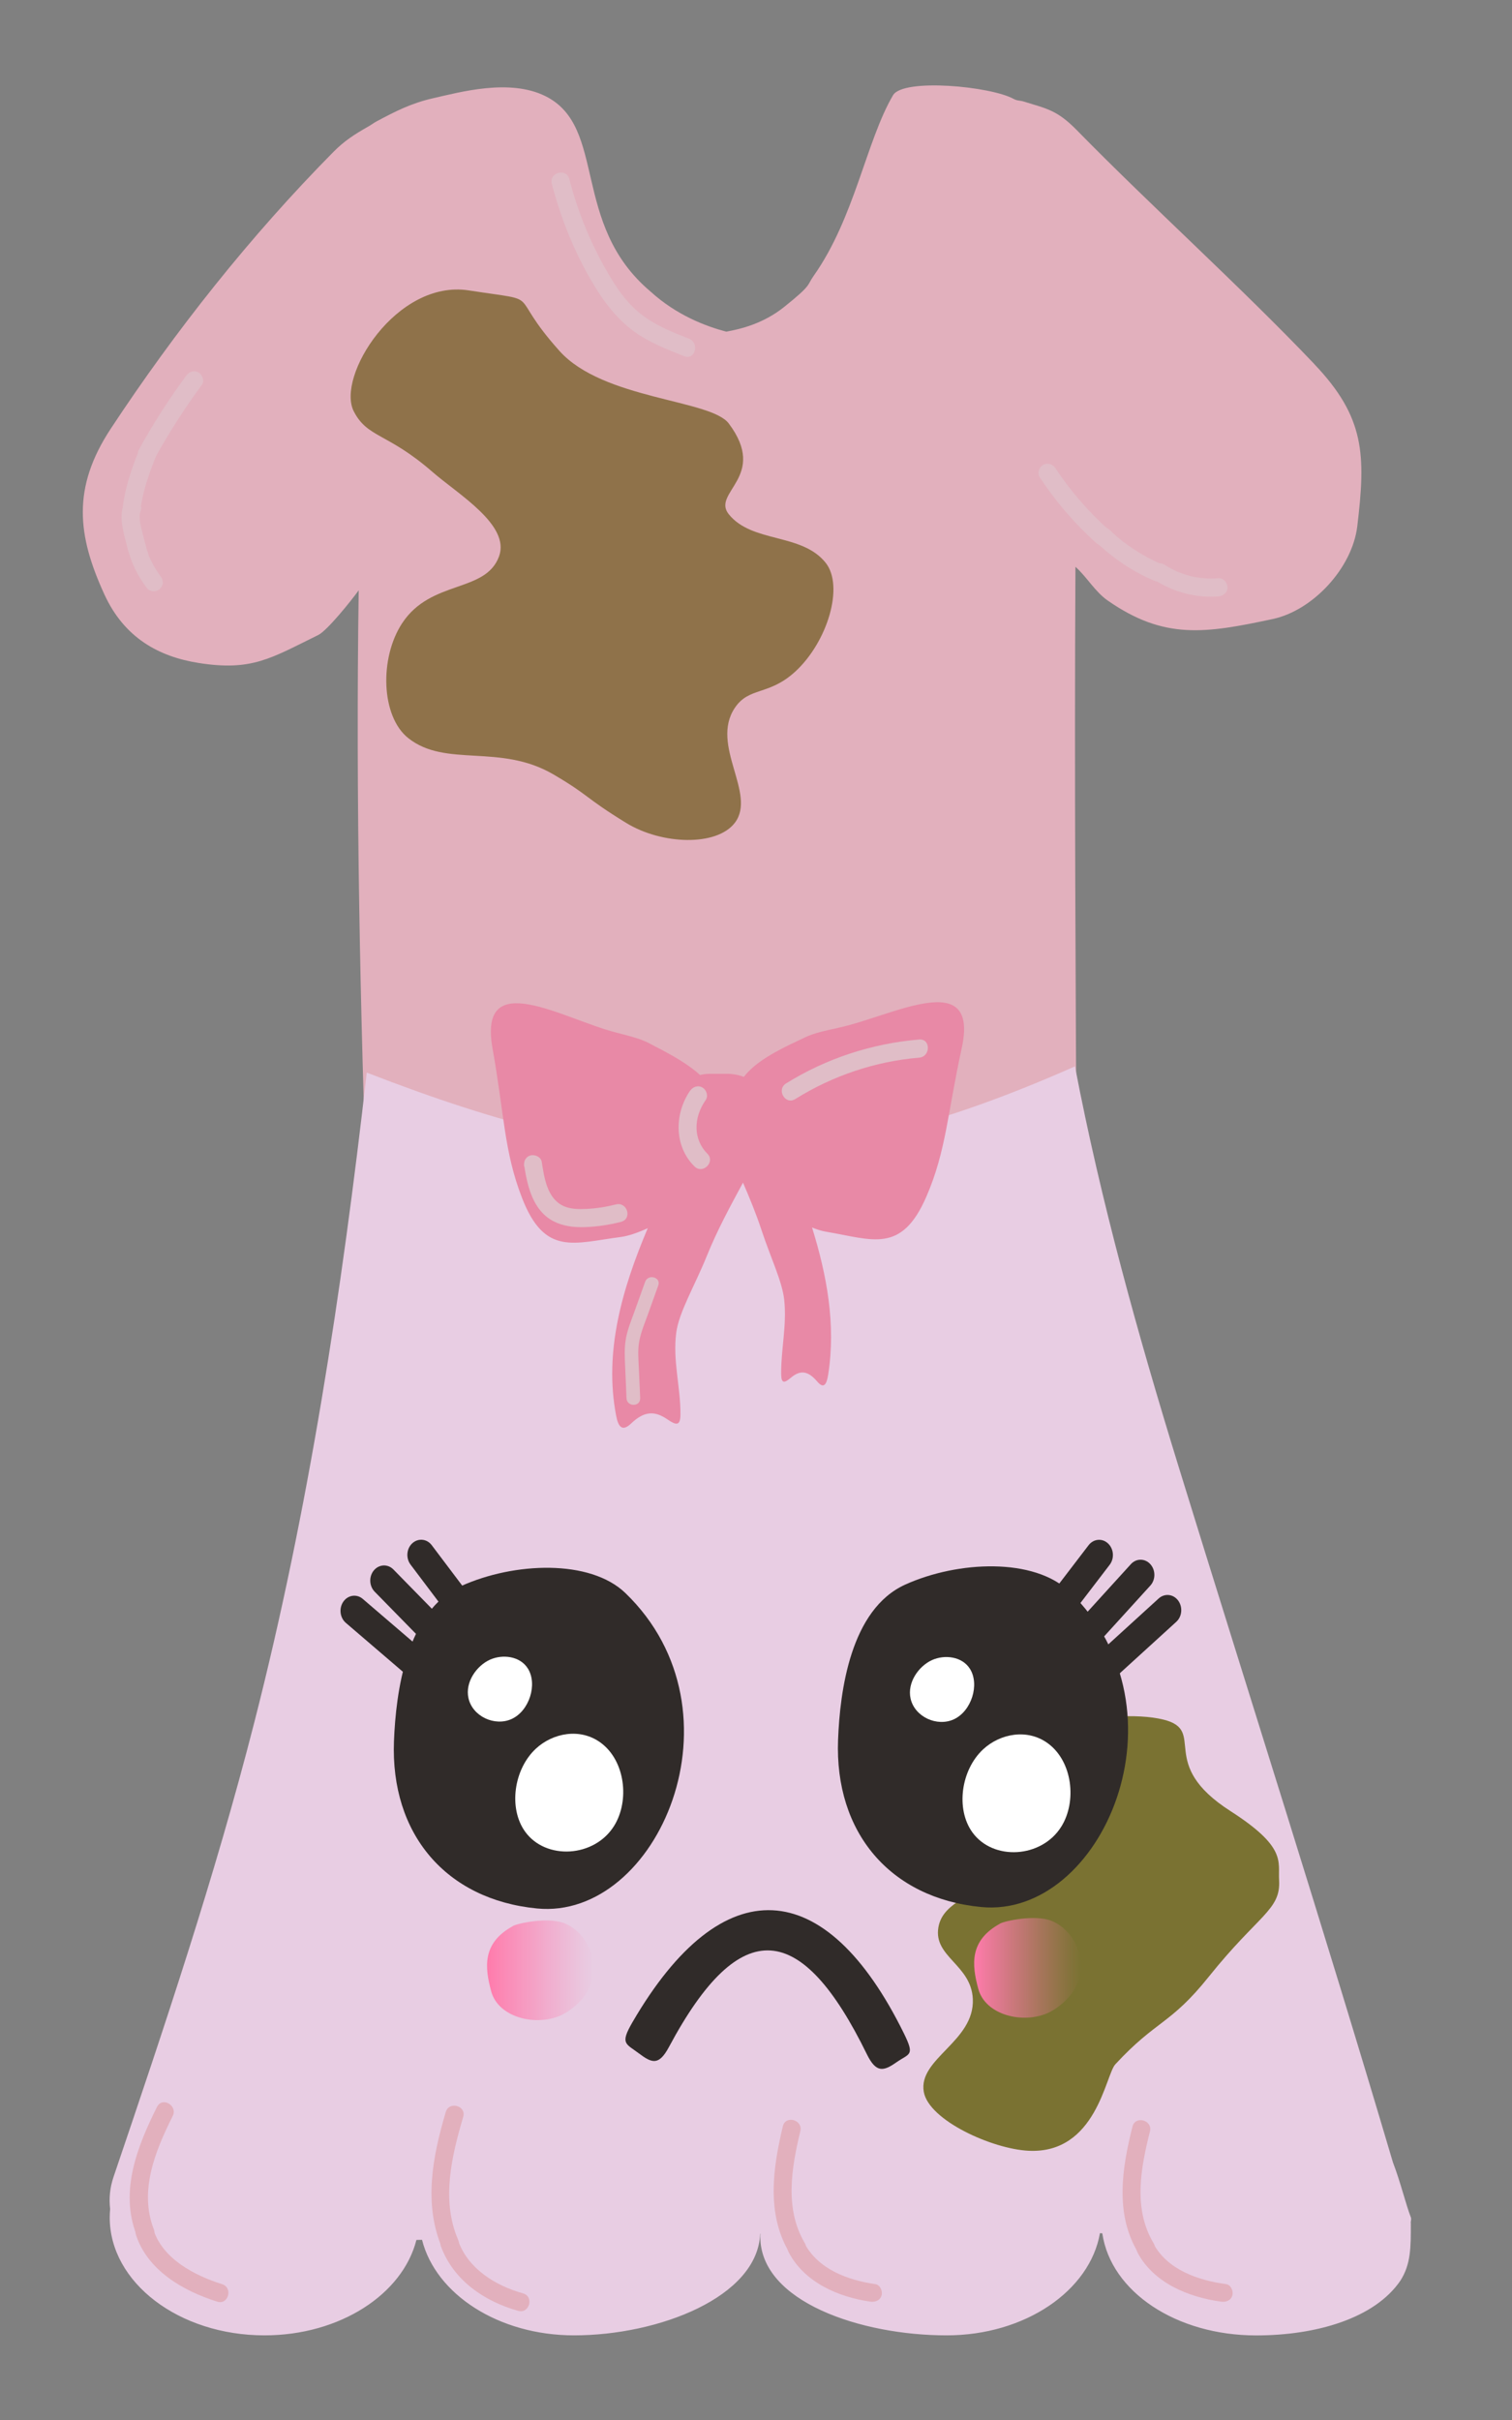<?xml version="1.0" encoding="UTF-8"?><svg id="Layer_1" xmlns="http://www.w3.org/2000/svg" width="250" height="400" xmlns:xlink="http://www.w3.org/1999/xlink" viewBox="0 0 250 400"><rect x="0" y="0" width="250" height="400" fill="#808080" stroke="none"/><defs><style>.cls-1{fill:url(#Orchid);}.cls-1,.cls-2,.cls-3,.cls-4,.cls-5,.cls-6,.cls-7,.cls-8,.cls-9,.cls-10{stroke-width:0px;}.cls-2{fill:url(#Orchid-2);}.cls-3{fill:#7a7232;}.cls-4{fill:#302b29;}.cls-5{fill:#e2b0bd;}.cls-6{fill:#e0bdc7;}.cls-7{fill:#8f724a;}.cls-8{fill:#fff;}.cls-9{fill:#e8cde3;}.cls-10{fill:#e889a6;}</style><linearGradient id="Orchid" x1="161.08" y1="325.28" x2="178.72" y2="325.28" gradientUnits="userSpaceOnUse"><stop offset="0" stop-color="#ff7bac"/><stop offset=".22" stop-color="#ff7bac" stop-opacity=".76"/><stop offset=".6" stop-color="#ff7bac" stop-opacity=".36"/><stop offset=".87" stop-color="#ff7bac" stop-opacity=".1"/><stop offset="1" stop-color="#ff7bac" stop-opacity="0"/></linearGradient><linearGradient id="Orchid-2" x1="80.53" y1="325.67" x2="98.17" y2="325.67" xlink:href="#Orchid"/></defs><path class="cls-5" d="m217.32,60.18c-12.2-12.82-26.95-26.08-39.26-38.65-3.28-3.35-4.98-3.56-8.8-4.75-.64-.2-1.03-.09-1.66-.43-3.77-2.09-18.27-3.47-19.95-.6-4.43,7.57-6.34,20.26-13.12,29.85-1.16,1.64-.22,1.41-4.88,5.14-3.46,2.77-7.22,3.66-9.58,4.08-3.26-.87-8.14-2.65-12.52-6.64-13.24-11.17-7.1-27.19-17.37-32.29-5.92-2.94-14.08-.67-18.58.35-3.59.81-6.23,2.17-9.31,3.81-.49.26-.93.6-1.39.86-2.19,1.24-3.97,2.37-5.76,4.19-13.75,13.9-26.17,29.59-36.82,45.75-6.47,9.82-5.51,17.69-1.07,27.38,3.3,7.21,9.02,10.31,15.59,11.35,8.82,1.4,11.97-.79,19.78-4.62,1.47-.72,5.39-5.59,6.69-7.39-.51,34.24.24,69.52,1.46,103.56.28,7.85,3.3,10.5,10.79,10.53,31.78.15,64.44-.48,96.15-2.54,7.48-.49,10.36-3.6,10.32-11.23-.17-34.44-.4-69.6-.21-104.2,1.91,1.69,3.2,4.09,5.36,5.59,9.3,6.46,16.02,5.45,27.29,3.03,6.61-1.42,13.12-8.41,13.95-15.33,1.41-11.79,1.29-17.98-7.11-26.8Z"/><path class="cls-9" d="m233.26,367.42s0-.03-.01-.04c.02-.28.13-.59.03-.86-.87-2.27-1.73-5.89-2.97-9.11-11.39-38.49-23.63-76.7-35.47-115.1-6.67-21.64-12.82-43.69-17.1-66.05-44.39,19.66-72.31,18.39-117.1,1.03-4.11,36.14-9.61,72.29-18.59,107.39-6.56,25.65-14.86,50.32-23.27,75.12-.62,1.82-.78,3.62-.57,5.31-.04.47-.07.94-.07,1.41,0,10.76,11.46,19.49,25.59,19.49,12.47,0,22.84-6.79,25.12-15.77.31,0,.62-.01.93-.02,2.27,8.99,12.65,15.79,25.13,15.79,13.94,0,30.34-6.29,30.78-16.79.01,0,.03,0,.04,0,0,.16-.02.32-.02.48,0,10.76,16.66,16.31,30.8,16.31,12.98,0,23.69-7.36,25.36-16.89.13,0,.26.02.39.03,1.42,9.68,12.26,16.87,25.43,16.87,9.9,0,19.6-2.8,23.86-9.06,1.73-2.72,1.73-5.44,1.72-9.52Z"/><path class="cls-10" d="m138.67,169.88c-4.7.99-4.84,1.27-6.64,2.1-3.47,1.62-7.14,3.51-9.04,6.02-.62-.24-1.28-.4-1.97-.47-.23-.02-.46-.04-.69-.04h-3c-.54,0-1.07.07-1.58.2-1.95-1.79-4.67-3.31-7.28-4.65-1.76-.91-1.9-1.19-6.55-2.36-8.78-2.22-22.93-11.05-20.48,2.63,1.95,10.88,1.89,17.03,4.88,24.71,3.75,9.66,8.6,7.43,16.34,6.44,1.22-.16,2.84-.72,4.44-1.45-4.23,10.01-7.25,20.37-5.23,30.96.35,1.85.98,2.75,2.49,1.31,2.2-2.1,3.93-2.09,6-.67,1.42.98,2.14,1.13,2.15-.81.03-4.52-1.3-8.87-.7-13.5.44-3.41,3.04-7.71,5.07-12.73,1.75-4.32,3.86-8.18,5.97-12.09,1.11,2.56,2.18,5.16,3.11,7.98,1.49,4.5,3.39,8.37,3.71,11.43.44,4.16-.53,8.07-.51,12.13,0,1.74.53,1.6,1.57.73,1.52-1.28,2.79-1.28,4.39.6,1.1,1.29,1.56.49,1.82-1.17,1.29-8.27-.22-16.39-2.67-24.28.84.33,1.64.58,2.32.69,7.69,1.29,12.45,3.71,16.58-5.8,3.28-7.56,3.47-13.71,5.84-24.5,2.98-13.57-11.5-5.3-20.36-3.42Z"/><path class="cls-5" d="m25.96,348.24c-3.23,6.48-6.21,13.94-3.4,21.13.29.75,1.01,1.28,1.85,1.05.72-.2,1.35-1.08,1.05-1.85-2.52-6.43.2-13.02,3.1-18.82.86-1.72-1.73-3.24-2.59-1.51h0Z"/><path class="cls-5" d="m22.46,369.34c1.92,5.95,7.83,9.33,13.46,11.1,1.85.58,2.64-2.31.8-2.89-4.56-1.44-9.8-4.16-11.36-9.01-.59-1.83-3.49-1.05-2.89.8h0Z"/><path class="cls-5" d="m73.7,349.1c-2.18,7.39-3.72,15.24-.56,22.58.32.75,1.41.9,2.05.54.77-.44.86-1.31.54-2.05-2.8-6.5-1.05-13.8.86-20.27.55-1.86-2.35-2.65-2.89-.8h0Z"/><path class="cls-5" d="m72.91,371.31c2.07,5.61,7.18,9.09,12.77,10.65,1.86.52,2.66-2.37.8-2.89-4.52-1.26-9-4.02-10.67-8.55-.28-.76-1.02-1.28-1.85-1.05-.73.2-1.33,1.08-1.05,1.85h0Z"/><path class="cls-5" d="m129.44,351.45c-1.64,6.87-2.75,14.4,1.02,20.79.98,1.66,3.58.15,2.59-1.51-3.35-5.66-2.17-12.42-.72-18.48.45-1.88-2.44-2.68-2.89-.8h0Z"/><path class="cls-5" d="m130.38,372.23c2.59,5.01,8.22,7.45,13.54,8.21.8.11,1.61-.2,1.85-1.05.19-.7-.24-1.73-1.05-1.85-4.58-.66-9.5-2.48-11.75-6.83-.37-.72-1.38-.93-2.05-.54-.73.43-.91,1.33-.54,2.05h0Z"/><path class="cls-5" d="m187.25,351.5c-1.73,6.84-2.94,14.41.9,20.79.99,1.65,3.59.15,2.59-1.51-3.41-5.66-2.13-12.44-.6-18.48.47-1.87-2.42-2.67-2.89-.8h0Z"/><path class="cls-5" d="m188.06,372.28c2.66,5.07,8.46,7.43,13.86,8.16.8.11,1.61-.19,1.85-1.05.19-.7-.24-1.74-1.05-1.85-4.64-.63-9.75-2.38-12.06-6.78-.9-1.71-3.49-.2-2.59,1.51h0Z"/><path class="cls-7" d="m77.5,48c13,2,5.93-.13,15,10,7.22,8.07,25,8,28,12,6.58,8.78-2.92,11.38,0,15,3.87,4.8,12.03,3.06,16,8,3.12,3.88.31,13.12-5,18-4.38,4.03-7.64,2.48-10,6-4.14,6.18,3.67,14.19,0,19-3,3.93-12.09,3.64-18,0-6.99-4.3-5.99-4.48-12-8-8.85-5.17-17.78-1.06-24-6-4.51-3.58-4.79-13.25-1-19,4.76-7.22,13.75-4.96,16-11,1.94-5.2-6.73-10.28-11-14-7.47-6.5-10.73-5.59-13-10-2.95-5.73,7.04-21.84,19-20Z"/><path class="cls-3" d="m199.88,326.71c8.25-10.3,11.9-10.98,11.61-15.95-.18-3.08,1.26-5.44-8.03-11.4-12.33-7.9-3.78-13.32-11.1-15.13-8.76-2.16-28.61,2.22-31.12,7.65-2.48,5.39,5.68,9.77,2.94,16.58-2.14,5.31-8.25,5.43-9.03,10.15-.8,4.86,5.45,6.15,5.7,11.81.31,7.01-9.06,9.83-8.11,15.33.82,4.71,11.3,9.46,17.36,9.75,11.19.52,12.68-12.54,14.31-14.29,6.83-7.38,9.06-6.49,15.47-14.5Z"/><path class="cls-4" d="m149.69,261.91c8.72-3.94,21.3-4.47,27.15,1.17,20.33,19.61,5.33,54.08-14.62,52.13-15.07-1.47-24.24-12.33-23.65-27.65.31-8.05,2.05-21.56,11.12-25.65Z"/><path class="cls-4" d="m76.26,262.15c8.72-3.94,21.3-4.47,27.15,1.17,20.33,19.61,5.33,54.08-14.62,52.13-15.07-1.47-24.24-12.33-23.65-27.65.31-8.05,2.05-21.56,11.12-25.65Z"/><path class="cls-8" d="m81.03,274.32c-2.2.98-4.17,3.71-3.57,6.38.68,3.02,4.36,4.7,7.14,3.43,2.94-1.35,4.3-5.76,2.68-8.34-1.31-2.09-4.21-2.38-6.25-1.47Z"/><path class="cls-8" d="m88.61,289.03c2.81-2.6,7.32-3.47,10.71-.98,4.08,3,4.79,9.6,2.23,13.73-3.26,5.27-11.31,5.71-14.72.98-2.79-3.86-1.89-10.33,1.78-13.73Z"/><path class="cls-8" d="m162.56,289.14c2.81-2.6,7.32-3.47,10.71-.98,4.08,3,4.79,9.6,2.23,13.73-3.26,5.27-11.31,5.71-14.72.98-2.79-3.86-1.89-10.33,1.78-13.73Z"/><path class="cls-8" d="m154.13,274.38c-2.2.98-4.17,3.71-3.57,6.38.68,3.02,4.36,4.7,7.14,3.43,2.94-1.35,4.3-5.76,2.68-8.34-1.31-2.09-4.21-2.38-6.25-1.47Z"/><path class="cls-1" d="m165.33,317.97c-5.07,2.79-4.66,6.78-3.57,10.79,1.18,4.33,7.42,5.85,11.6,3.92.33-.15,5.43-2.61,5.35-7.85-.05-3.38-2.23-6.32-4.91-7.36-2.63-1.02-7.58,0-8.48.49Z"/><path class="cls-2" d="m84.79,318.37c-5.07,2.79-4.66,6.78-3.57,10.79,1.18,4.33,7.42,5.85,11.6,3.92.33-.15,5.43-2.61,5.35-7.85-.05-3.38-2.23-6.32-4.91-7.36-2.63-1.02-7.58,0-8.48.49Z"/><path class="cls-4" d="m183.48,258.64l-10.62,13.88c-.81,1.06-2.25,1.2-3.21.3h0c-.96-.89-1.09-2.47-.28-3.53l10.62-13.88c.81-1.06,2.25-1.2,3.21-.3h0c.96.89,1.09,2.47.28,3.53Z"/><path class="cls-4" d="m190.2,262.08l-11.66,12.82c-.89.98-2.33.98-3.22,0h0c-.89-.98-.89-2.57,0-3.54l11.66-12.82c.89-.98,2.33-.98,3.22,0h0c.89.98.89,2.57,0,3.54Z"/><path class="cls-4" d="m194.49,268.07l-12.7,11.57c-.97.88-2.41.74-3.21-.33h0c-.8-1.07-.67-2.65.3-3.53l12.7-11.57c.97-.88,2.41-.74,3.21.33h0c.8,1.07.67,2.65-.3,3.53Z"/><path class="cls-4" d="m70.19,279.39l-13.01-11.15c-.99-.85-1.17-2.43-.4-3.52h0c.77-1.09,2.21-1.29,3.2-.44l13.01,11.15c.99.85,1.17,2.43.4,3.52h0c-.77,1.09-2.21,1.29-3.2.44Z"/><path class="cls-4" d="m74.04,275.43l-12.09-12.34c-.92-.94-.98-2.53-.12-3.54h0c.86-1.01,2.3-1.07,3.22-.13l12.09,12.34c.92.94.98,2.53.12,3.54h0c-.86,1.01-2.3,1.07-3.22.13Z"/><path class="cls-4" d="m78.41,272.57l-10.53-13.96c-.8-1.07-.67-2.65.3-3.53h0c.97-.88,2.41-.74,3.21.33l10.53,13.96c.8,1.07.67,2.65-.3,3.53h0c-.97.88-2.41.74-3.21-.33Z"/><path class="cls-4" d="m148.2,340.89c.21.54.15.36,0,0-2.17,1.52-3.36,1.73-4.88-1.37-10.71-21.88-20.83-23.39-32.71-1.18-1.68,3.14-2.82,2.68-4.99,1.05-.21.53-.14.36,0,0-2.17-1.63-3.14-1.54-1.04-5.15,14.85-25.52,31.95-24.43,44.89,1.89,1.83,3.73.9,3.24-1.27,4.76Z"/><path class="cls-5" d="m31.09,60.83c-3.01,3.59-5.38,7.61-7.07,11.99-.29.76.32,1.65,1.05,1.85.85.23,1.55-.29,1.85-1.05,1.49-3.86,3.64-7.49,6.3-10.66.52-.62.61-1.51,0-2.12-.53-.53-1.6-.62-2.12,0h0Z"/><path class="cls-6" d="m30.78,62.11c-2.86,3.87-5.45,7.92-7.77,12.13-.93,1.69,1.66,3.21,2.59,1.51,2.32-4.21,4.92-8.26,7.77-12.13.48-.65.11-1.67-.54-2.05-.76-.45-1.57-.12-2.05.54h0Z"/><path class="cls-6" d="m22.83,74.81c-1.19,2.98-2.18,5.99-2.56,9.19-.09.78.76,1.53,1.5,1.5.89-.04,1.4-.66,1.5-1.5.02-.19.03-.22,0-.09.01-.11.03-.22.05-.32.02-.16.05-.32.08-.48.07-.38.14-.75.22-1.12.16-.72.35-1.43.57-2.13.44-1.44.97-2.85,1.52-4.24.29-.73-.32-1.68-1.05-1.85-.87-.2-1.53.27-1.85,1.05h0Z"/><path class="cls-6" d="m20.38,83.59c-.43,1.28-.31,2.65-.04,3.96.24,1.18.57,2.35.87,3.52.19.76,1.09,1.29,1.85,1.05s1.25-1.03,1.05-1.85c-.27-1.09-.57-2.18-.82-3.28-.06-.26-.11-.52-.15-.78-.07-.4.02.32,0-.09-.01-.14-.02-.28-.03-.42,0-.23-.05-.56.02-.78-.11.35,0,.02.02-.07.03-.16.08-.31.13-.46.25-.74-.29-1.67-1.05-1.85-.83-.19-1.58.25-1.85,1.05h0Z"/><path class="cls-6" d="m21.16,90.78c.58,2.39,1.7,4.57,3.2,6.51.22.28.72.44,1.06.44.37,0,.81-.16,1.06-.44s.46-.66.44-1.06c-.02-.42-.18-.73-.44-1.06.27.34-.02-.03-.07-.1-.08-.11-.16-.22-.23-.33-.15-.22-.3-.45-.44-.68-.27-.44-.52-.9-.75-1.37-.05-.11-.1-.21-.15-.32-.03-.06-.05-.12-.08-.18-.06-.15-.05-.12.03.08-.14-.18-.21-.53-.29-.75-.18-.51-.33-1.02-.46-1.54-.18-.76-1.09-1.29-1.85-1.05-.79.26-1.25,1.03-1.05,1.85h0Z"/><path class="cls-6" d="m201.45,95.58c-3.23.25-6.23-.5-8.94-2.26-.66-.43-1.69-.16-2.05.54-.39.75-.17,1.6.54,2.05,3.07,1.99,6.81,2.95,10.46,2.67.78-.06,1.54-.65,1.5-1.5-.03-.76-.66-1.57-1.5-1.5h0Z"/><path class="cls-6" d="m192.3,93.37c-1.67-.71-3.27-1.56-4.79-2.56-.37-.24-.74-.5-1.1-.76-.17-.12-.34-.25-.51-.37-.04-.03-.19-.15-.07-.05-.1-.08-.21-.16-.31-.24-.72-.57-1.41-1.18-2.07-1.82-.57-.54-1.56-.61-2.12,0s-.61,1.54,0,2.12c2.75,2.63,5.96,4.78,9.46,6.27.72.31,1.64.24,2.05-.54.34-.64.23-1.72-.54-2.05h0Z"/><path class="cls-6" d="m183.38,87.64c-3.39-3.04-6.37-6.46-8.87-10.25-.45-.68-1.33-.96-2.05-.54-.67.39-.99,1.37-.54,2.05,2.64,4,5.77,7.66,9.34,10.86.6.54,1.53.59,2.12,0,.55-.55.61-1.58,0-2.12h0Z"/><path class="cls-6" d="m86.7,192.82c.54,3.41,1.47,7.3,4.82,9.04,1.58.82,3.39,1.03,5.14.97,2.02-.06,4.04-.37,5.99-.86s1.08-3.36-.8-2.89c-1.59.4-3.2.66-4.84.74-1.32.06-2.78.07-3.99-.55-2.6-1.32-3.04-4.68-3.45-7.24-.13-.8-1.13-1.25-1.85-1.05-.85.23-1.18,1.04-1.05,1.85h0Z"/><path class="cls-6" d="m131.48,181.67c6.19-3.86,13.22-6.24,20.5-6.85,1.91-.16,1.93-3.16,0-3-7.81.66-15.36,3.12-22.01,7.26-1.64,1.02-.13,3.62,1.51,2.59h0Z"/><path class="cls-6" d="m114.1,180.29c-2.61,3.79-2.67,9.16.73,12.51,1.38,1.36,3.5-.76,2.12-2.12-1.11-1.09-1.73-2.6-1.78-4.08-.06-1.73.51-3.33,1.52-4.79.46-.67.12-1.66-.54-2.05-.74-.44-1.59-.13-2.05.54h0Z"/><path class="cls-6" d="m105.85,231.12l-.21-4.77c-.07-1.58-.24-3.22.08-4.78s.9-2.92,1.42-4.35c.57-1.58,1.14-3.17,1.7-4.75.49-1.37-1.68-1.95-2.17-.6-.59,1.64-1.18,3.29-1.77,4.93-.53,1.47-1.15,2.96-1.42,4.51s-.18,3.11-.11,4.68l.22,5.13c.06,1.44,2.31,1.45,2.25,0h0Z"/><path class="cls-6" d="m91.24,30.38c1.61,6.21,4.18,12.41,7.64,17.82,1.6,2.51,3.52,4.8,5.93,6.57s5.45,2.98,8.32,4.11c1.8.71,2.58-2.19.8-2.89-2.63-1.04-5.32-2.1-7.61-3.81s-3.88-3.86-5.29-6.18c-3.08-5.07-5.42-10.67-6.9-16.41-.48-1.87-3.38-1.08-2.89.8h0Z"/></svg>
